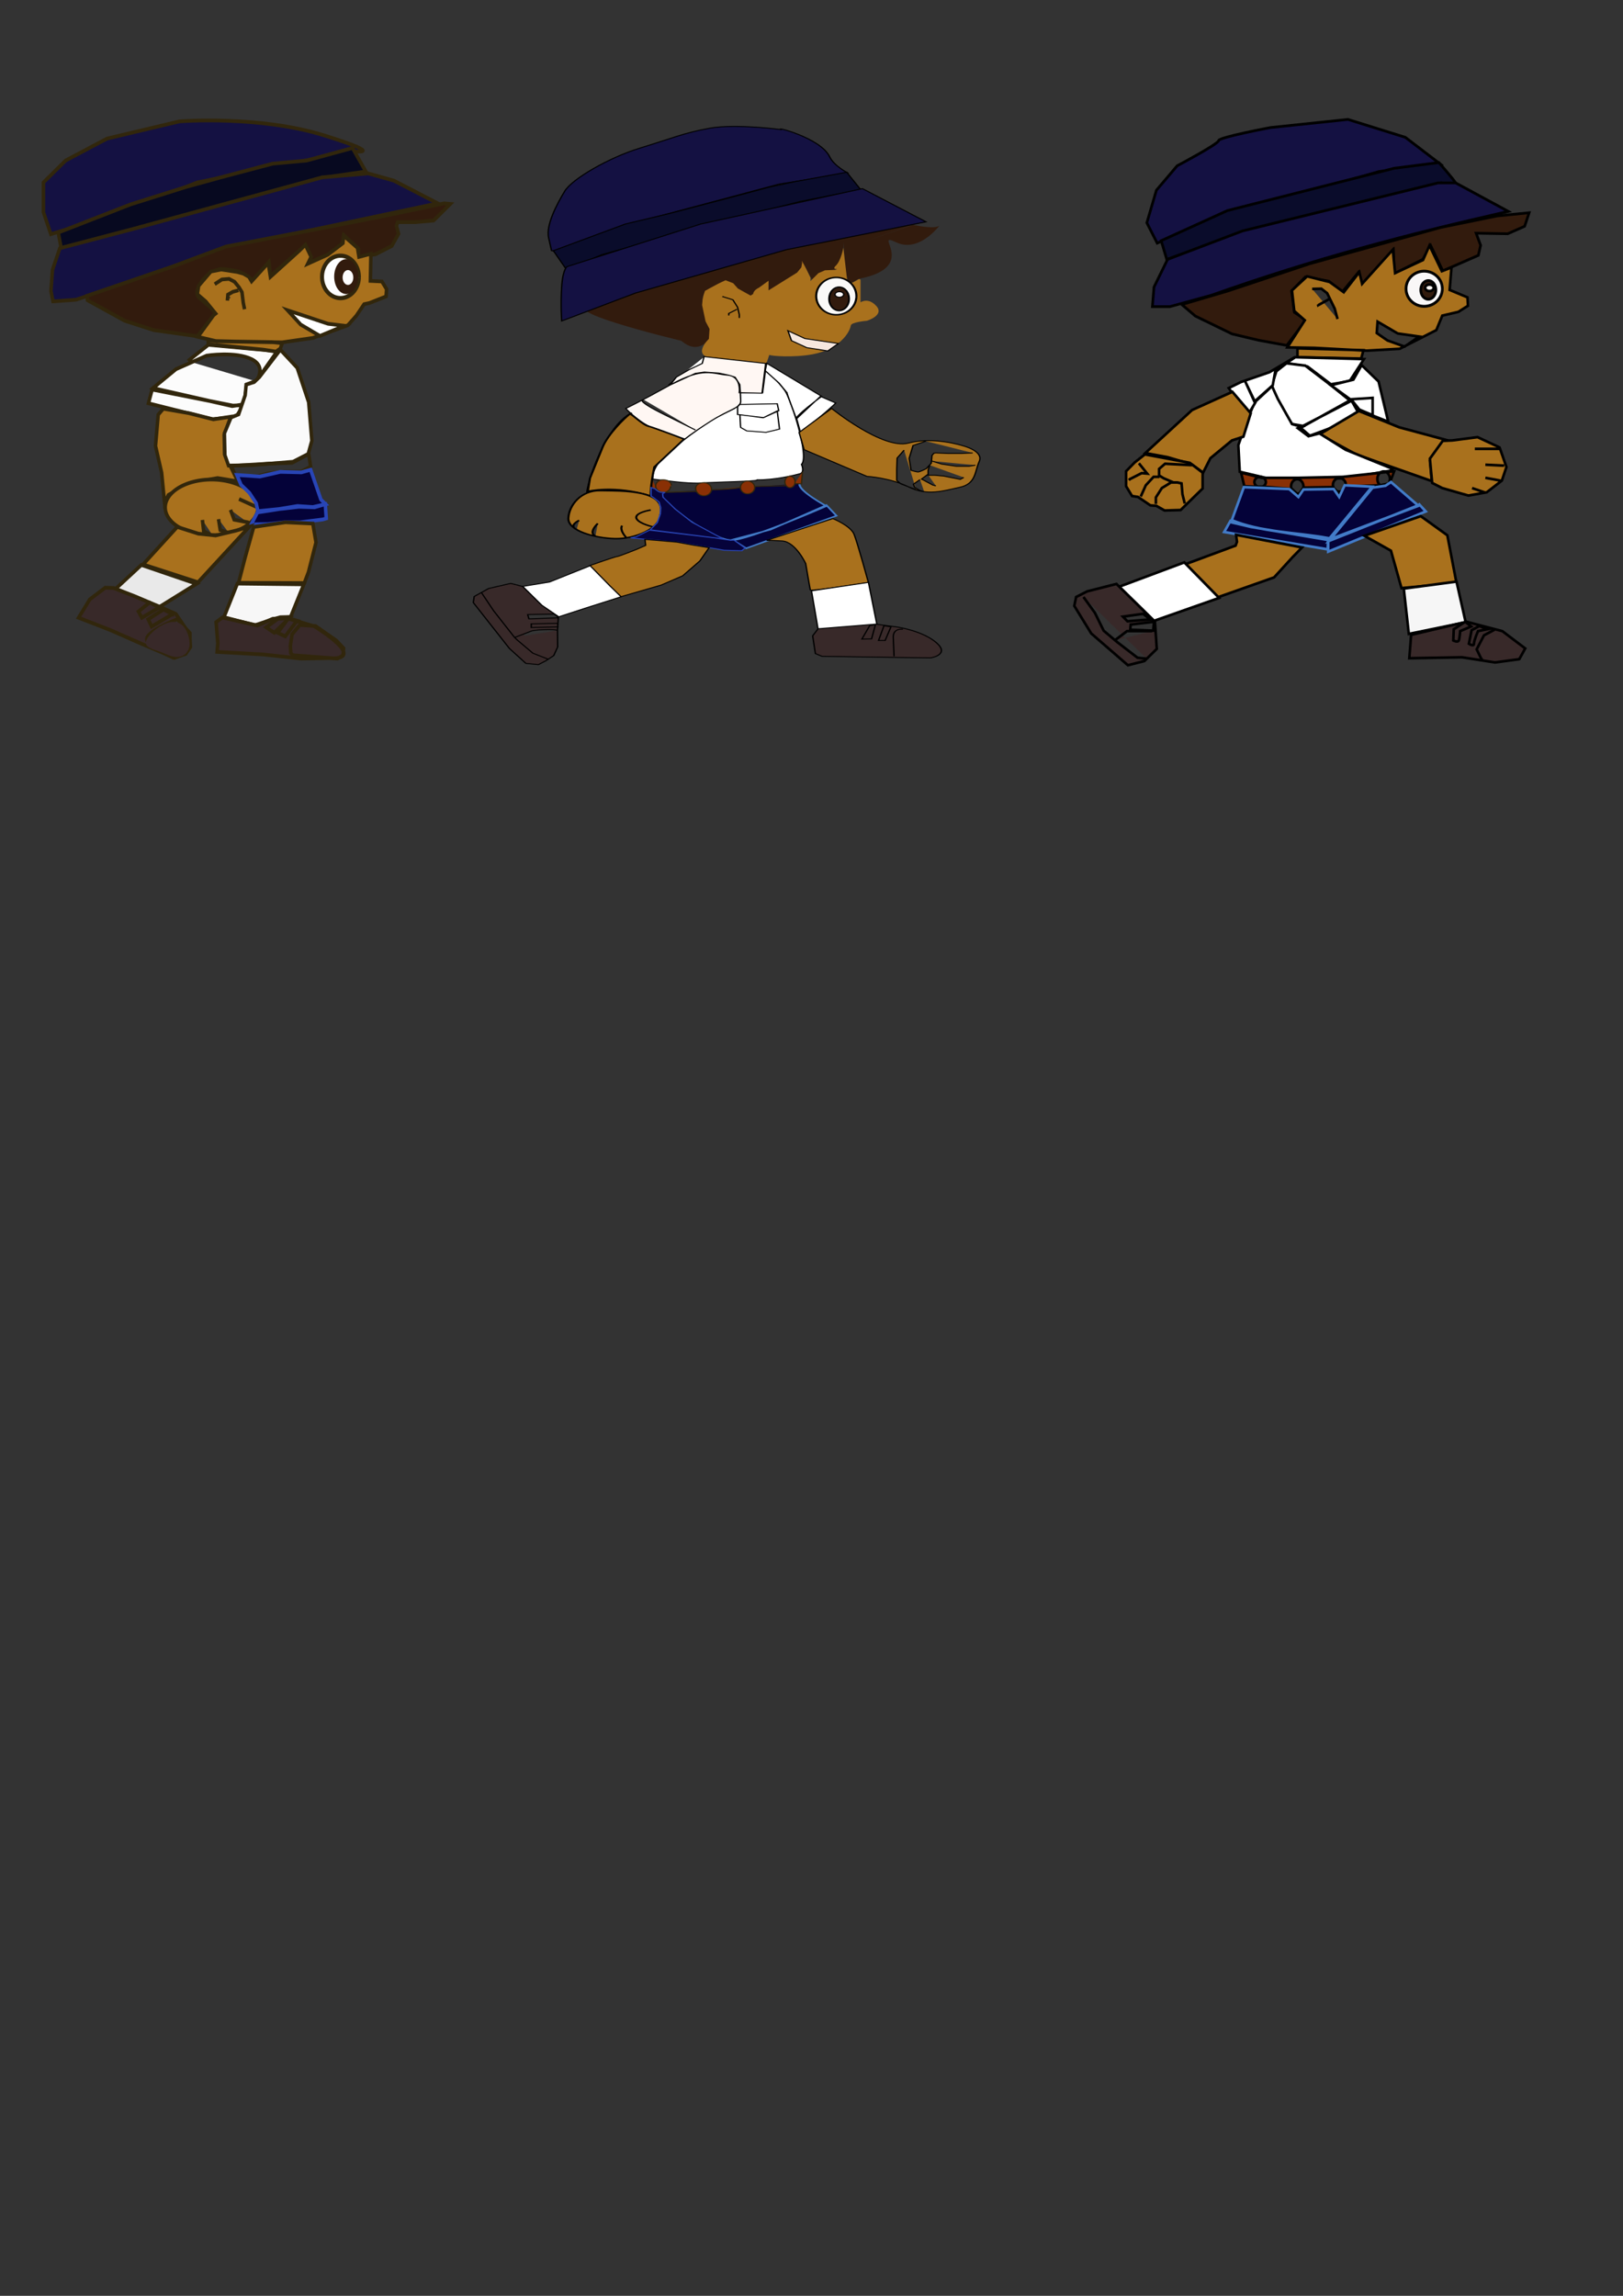 <?xml version="1.0" encoding="UTF-8" standalone="no"?>
<!-- Created with Inkscape (http://www.inkscape.org/) -->

<svg
   width="210mm"
   height="297mm"
   viewBox="0 0 210 297"
   version="1.1"
   id="svg1"
   xml:space="preserve"
   inkscape:version="1.3.2 (091e20e, 2023-11-25, custom)"
   sodipodi:docname="drawing.svg"
   xmlns:inkscape="http://www.inkscape.org/namespaces/inkscape"
   xmlns:sodipodi="http://sodipodi.sourceforge.net/DTD/sodipodi-0.dtd"
   xmlns="http://www.w3.org/2000/svg"
   xmlns:svg="http://www.w3.org/2000/svg"><rect x="0" y="0" width="210" height="297" fill="#333333" stroke="none"/><sodipodi:namedview
     id="namedview1"
     pagecolor="#ffffff"
     bordercolor="#000000"
     borderopacity="0.25"
     inkscape:showpageshadow="2"
     inkscape:pageopacity="0.0"
     inkscape:pagecheckerboard="0"
     inkscape:deskcolor="#d1d1d1"
     inkscape:document-units="mm"
     inkscape:zoom="0.6625"
     inkscape:cx="443.77358"
     inkscape:cy="0.75471698"
     inkscape:window-width="1366"
     inkscape:window-height="705"
     inkscape:window-x="-8"
     inkscape:window-y="-8"
     inkscape:window-maximized="1"
     inkscape:current-layer="layer1"
     showgrid="true"><inkscape:grid
       id="grid120"
       units="mm"
       originx="0"
       originy="0"
       spacingx="1"
       spacingy="1"
       empcolor="#0099e5"
       empopacity="0.302"
       color="#0099e5"
       opacity="0.149"
       empspacing="5"
       dotted="false"
       gridanglex="30"
       gridanglez="30"
       visible="true" /></sodipodi:namedview><defs
     id="defs1" /><g
     inkscape:label="Layer 1"
     inkscape:groupmode="layer"
     id="layer1"><g
       id="g26"
       inkscape:label="phrase1"
       transform="matrix(0.877,0,0,0.617,32.949,-54.47)"><path
         id="path2341"
         style="fill:#321b0d;fill-opacity:1;stroke:none;stroke-width:0.2;stroke-opacity:1"
         d="m 97.15,135.419 c 0,0 3.413,1.116 3.939,0.066 0.525,-1.05 -2.757,6.105 -6.433,3.61 -3.676,-2.494 3.572,5.061 -5.383,7.614 -1.154,0.329 -1.904,3.348 -2.297,-4.989 -0.394,-8.337 0.546,2.744 -1.454,3.144 -1.999,0.4 -3.221,2.201 -3.221,2.201 0,0 0.341,0.811 -0.672,-1.748 -1.013,-2.559 -0.96,-2.506 -0.96,-2.506 0,0 1.532,0.801 -1.747,3.734 -3.279,2.932 -3.137,2.918 -3.137,2.918 l 0.032,-2.2 c 0,0 -2.779,2.579 -2.459,3.485 0.32,0.906 -2.05,-2.686 -3.625,-2.718 -0.524,-0.01 -3.898,-0.102 -3.626,3.638 0.363,5.002 2.049,5.054 2.049,5.054 0,0 -2.899,11.427 -8.199,-2.933 m 6.131,-2.876 -0.141,9.763 c -0.251,0.125 -18.903,-6.221 -17.098,-7.893 1.28,-1.186 13.568,-5.902 17.957,-7.408 l 12.592,-5.127 17.946,-4.977"
         sodipodi:nodetypes="cssssscscsccsssccccsccc" /><path
         style="fill:#a9711d;fill-opacity:1;stroke:none;stroke-width:0.2;stroke-opacity:1"
         d="m 67.017,159.344 c 0,0 -2.74,3.63 0.771,4.129 4.899,0.696 7.691,1.131 7.691,1.131 l 0.452,-1.923 c 0.268,0.268 3.652,0.605 6.372,-0.113 3.742,-0.988 5.437,-4.267 5.655,-6.051 0.087,-0.709 2.375,-0.98 2.375,-0.98 0,0 2.677,-1.15 1.357,-3.148 -1.214,-1.838 -2.3,-0.716 -2.3,-0.716 l -10e-7,-4.75 -0.216,-0.138 -0.906,0.72 c 0,0 -0.773,0.453 -0.88,-0.8 -0.107,-1.253 -0.533,-6.477 -0.533,-6.477 0,0 -0.345,2.731 -1.118,3.77 -0.773,1.04 0.825,0.52 -0.081,0.867 l -1.512,0.087 -0.974,0.607 -1.167,1.651 0.007,-0.673 -0.387,-1.153 -0.216,-0.625 c 0,0 -0.737,-2.054 -0.684,-1.721 l 0.053,0.333 -0.12,0.973 -0.626,1.093 -4.219,3.729 0.006,-2.018 -1.433,1.47 c 0,0 -0.792,0.49 -0.829,1.282 l -0.384,0.359 -1.879,-1.49 -0.688,-1.106 -1.122,-0.621 c 0,0 -0.834,0.513 -1.621,1.124 l -1.417,1.1 c -0.474,1.89 -0.344,2.197 -0.43,2.972 l 0.51,3.415 0.59,1.61 z"
         id="path2342"
         sodipodi:nodetypes="csccsscsccccscssccccccsccccccsccccsccccc" /><path
         id="path2345"
         style="fill:#ffffff;fill-opacity:1;stroke:#000000;stroke-width:0.2"
         d="m 75.78,166.414 c 0,0 1.583,1.96 2.488,3.846 0.905,1.885 3.619,13.874 2.413,15.382 0,0 0.528,1.659 -0.226,1.96 -0.754,0.302 -3.77,1.357 -6.409,1.282 0,0 1.056,0.151 -3.242,0.377 -4.298,0.226 -4.298,0.226 -4.298,0.226 0,0 -1.433,0.302 -4.6,-0.226 -3.167,-0.528 -3.167,-0.528 -3.167,-0.528 0,0 -0.377,-2.337 2.413,-5.731 2.79,-3.393 6.183,-6.635 6.183,-6.635 l 3.418,-2.418 0.88,-1.066 v -2.266 h 3.306 l 0.427,-4.665 0.746,1.013 m -9.784,-3.866 c 0,0 0.373,1.546 -1.653,2.666 -2.026,1.12 -3.626,3.306 -3.626,3.306" /><g
         id="g2348"
         inkscape:label="cornea"><path
           id="path2347"
           style="fill:#faf9f7;fill-opacity:1;stroke:#000000;stroke-width:0.31;stroke-dasharray:none"
           d="m 88.777,150.516 a 2.964,3.91 0 0 1 -3.071,3.761 2.964,3.91 0 0 1 -2.853,-4.049 2.964,3.91 0 0 1 3.067,-3.767 2.964,3.91 0 0 1 2.857,4.044" /><path
           id="path2346"
           style="fill:#321b0d;fill-opacity:1;stroke:#000000;stroke-width:0.285"
           d="m 87.691,151.035 a 1.464,2.464 0 0 1 -1.517,2.37 1.464,2.464 0 0 1 -1.409,-2.551 1.464,2.464 0 0 1 1.515,-2.373 1.464,2.464 0 0 1 1.411,2.548" /><path
           style="fill:#fdf9f9;fill-opacity:1;stroke:#000000;stroke-width:0.2"
           id="path2348"
           sodipodi:type="arc"
           sodipodi:cx="86.268303"
           sodipodi:cy="150.02315"
           sodipodi:rx="0.63981432"
           sodipodi:ry="0.57316703"
           sodipodi:start="0.037475209"
           sodipodi:end="0.034745446"
           sodipodi:open="true"
           sodipodi:arc-type="arc"
           d="m 86.908,150.045 a 0.64,0.573 0 0 1 -0.663,0.551 0.64,0.573 0 0 1 -0.616,-0.593 0.64,0.573 0 0 1 0.662,-0.552 0.64,0.573 0 0 1 0.617,0.593" /></g><path
         id="path2350"
         style="fill:#ffffff;fill-opacity:1;stroke:#000000;stroke-width:0.2"
         inkscape:label="sleeve1"
         d="m 83.659,171.391 -8.106,-6.937 -0.226,1.546 2.036,2.601 1.206,2.074 c 0,0 -0.264,-0.754 0.528,2.262 0.792,3.016 0.792,3.016 0.792,3.016 0,0 0.302,-0.943 3.77,-4.562 z m -3.129,7.578 c 3.921,-4.336 5.203,-6.183 5.203,-6.183 l -2.262,-1.395 -3.506,4.675 z" /><path
         id="path2351"
         style="fill:#fff7f3;fill-opacity:1;stroke:#000000;stroke-width:0.2"
         d="m 57.382,172.069 c 0,0 -1.47,-0.038 3.092,3.167 l 4.562,3.205 m 6.624,-7.77 v 0 l 0.053,1.6 c 0.053,1.6 -1.493,1.653 -4.479,4.372 -2.986,2.719 -3.786,3.732 -3.786,3.732 0,0 -3.199,-1.333 -5.172,-2.666 -1.973,-1.333 -3.519,-3.786 -3.519,-3.786 0,0 1.866,-1.226 6.665,-5.012 4.799,-3.786 6.185,-2.186 8.318,-1.973 2.133,0.213 1.759,3.679 1.759,3.679 l 3.359,0.107 0.534,-6.238 -9.087,-1.433 -0.266,1.434 -1.966,1.328 -1.86,1.541 -0.903,1.647 3.719,-2.444 1.328,-0.266 2.125,0.213 1.434,0.425 0.956,0.425 0.691,1.541 z"
         inkscape:label="sleeve"
         sodipodi:nodetypes="csccccsscscsscccccccccccccc" /><path
         id="path2353"
         style="fill:none;stroke:#000000;stroke-width:0.2"
         d="m 71.595,175.236 c 0.075,2.488 0.113,2.677 0.113,2.677 l 0.905,0.716 2.828,0.302 1.998,-0.679 -0.339,-3.808 -2.074,1.433 z m -0.075,-2.149 5.58,-0.151 0.226,1.47 -2.224,1.433 -3.846,-0.641 v -1.621 z"
         inkscape:label="pocket" /><path
         id="path2364"
         style="fill:#040239;fill-opacity:1;stroke:#427bc7;stroke-width:0.31;stroke-dasharray:none;stroke-opacity:1"
         d="m 70.486,201.435 2.026,1.813 13.329,-6.825 -1.493,-2.239 -8.238,5.145 z m -10.29,-9.81 c -1.623,0.325 6.63,9.625 10.077,9.917 2.294,0.194 14.076,-7.145 14.076,-7.145 0,0 -4.265,-3.306 -3.945,-4.693"
         sodipodi:nodetypes="cccccccscc" /><path
         id="path2362"
         style="fill:#893005;fill-opacity:1;stroke:#31260c;stroke-width:0.2;stroke-opacity:1"
         d="m 79.663,189.676 1.008,0.04 0.161,-2.528 m -7.11,3.086 4.735,-0.146 m -17.792,1.386 4.536,-0.165 m 2.209,-0.355 c 3.846,-0.151 4.336,-0.555 4.336,-0.555 m -13.082,-1.744 c -0.113,2.262 -0.302,1.734 -0.302,1.734 l 0.943,0.49 m 2.073,-0.686 c -0.023,0.718 -0.486,1.331 -1.099,1.304 -0.614,-0.026 -1.146,-0.682 -1.124,-1.4 0.022,-0.718 0.537,-1.278 1.151,-1.253 0.614,0.025 1.2,0.468 1.178,1.186 m 18.254,-0.689 c -0.016,0.666 -0.365,1.185 -0.781,1.16 -0.416,-0.025 -0.741,-0.584 -0.726,-1.249 0.015,-0.666 0.364,-1.186 0.78,-1.162 0.416,0.024 0.741,0.582 0.727,1.248 m -5.957,1.158 c -0.022,0.738 -0.511,1.315 -1.094,1.287 -0.582,-0.027 -1.037,-0.647 -1.016,-1.386 0.021,-0.738 0.51,-1.315 1.092,-1.289 0.582,0.026 1.038,0.646 1.018,1.384 m -6.372,0.382 c -0.024,0.759 -0.557,1.352 -1.191,1.324 -0.634,-0.028 -1.183,-0.825 -1.16,-1.584 0.023,-0.759 0.609,-1.193 1.243,-1.166 0.634,0.027 1.131,0.664 1.108,1.423"
         inkscape:label="belt"
         sodipodi:nodetypes="cccccccccccccsssccsssccsssccsssc" /><path
         style="fill:none;stroke:#000000;stroke-width:0.31;stroke-dasharray:none"
         d="m 55.664,174.883 c -3.846,2.571 -6.629,14.851 -6.611,16.848"
         id="path2365"
         sodipodi:nodetypes="cc" /><path
         style="fill:#a9711d;fill-opacity:1;stroke:#000000;stroke-width:0.31;stroke-dasharray:none"
         d="m 49.159,191.304 c 0,0 3.946,-1.386 9.277,0.96 0,0 -0.107,-1.706 0.533,-6.078 l 4.399,-5.838 c 0,0 -4.57,-2.475 -5.252,-2.693 -0.896,-0.285 -2.575,-2.769 -2.773,-2.559 -0.742,0.788 -3.225,4.217 -4.025,7.011 l -1.839,6.425 z"
         id="path2367"
         sodipodi:nodetypes="ccccssscc"
         inkscape:label="bukton right" /><path
         id="path2368"
         style="fill:#a9711d;fill-opacity:1;stroke:#000000;stroke-width:0.31"
         d="m 59.819,196.417 c -0.111,2.662 -3.675,4.899 -6.646,4.801 -2.971,-0.098 -6.997,-1.641 -6.89,-4.303 0.107,-2.662 1.802,-5.862 4.773,-5.768 2.971,0.094 9.986,-0.285 8.763,5.256 m -11.94,0.979 c 0,0 -1.653,1.12 -0.373,1.919 m 3.118,-1.259 c 0,0 -1.465,1.898 -0.345,2.645 m 4.529,0.283 c -0.8,-1.28 -0.797,-2.149 -0.584,-2.469 m 4.577,0.251 c 0,0 -2.048,-0.638 -2.444,-1.691 -0.478,-1.27 2.08,-1.85 2.08,-1.85"
         inkscape:label="hand right" /><path
         id="path2"
         style="fill:#06033b;fill-opacity:1;stroke:#2845b6;stroke-width:0.2;stroke-opacity:1"
         d="m 56.277,200.822 1.973,-1.386 9.624,1.626 2.319,0.507 0.533,-0.027 1.626,1.653 -0.48,0.56 -2.613,-0.107 -6.878,-1.68 -6.905,-0.906 z m 12.792,0.428 -10.707,-1.885 1.034,-1.503 0.453,-1.839 0.053,-1.306 -0.24,-1.173 -0.8,-0.906 -0.373,-0.347 v -1.786 l 0.613,0.293 c 0,0 0.453,0.666 0.826,0.693 0.373,0.027 0.613,0.027 0.613,0.027 l -0.347,0.267 0.053,0.746 1.839,2.533 2.453,2.719 z"
         inkscape:label="short" /><path
         style="fill:#a9711d;fill-opacity:1;stroke:#000000;stroke-width:0.2"
         d="m 57.583,201.382 4.665,0.56 2.479,0.64 2.319,0.533 -1.36,2.773 -2.533,3.119 -3.172,1.946 -5.972,2.453 -2.959,-3.919 -1.68,-2.586 c 0,0 3.839,-1.919 4.079,-1.919 0.24,0 2.959,-1.546 2.959,-1.546 l 1.28,-0.8 z"
         id="path3"
         inkscape:label="knee left" /><path
         style="fill:#ffffff;fill-opacity:1;stroke:#000000;stroke-width:0.2"
         d="m 49.506,206.9 2.906,4.212 1.653,2.293 -5.012,2.266 -4.212,1.946 -2.453,-2.373 -2.853,-3.999 3.972,-0.933 z"
         id="path4"
         inkscape:label="sock left" /><path
         id="path9"
         style="fill:#382929;fill-opacity:1;stroke:#000000;stroke-width:0.2"
         d="m 43.401,226.548 -2.346,-1.306 -2.293,-2.746 -0.427,-0.587 -3.066,-5.545 -1.786,-3.786 m 11.197,7.891 c 0,0 -0.187,-0.187 -1.146,-0.187 -0.96,0 -2.319,0.08 -2.773,0.347 -0.453,0.267 -2.399,1.306 -2.399,1.306 m 2.453,-2.853 3.892,-0.107 0.027,0.746 -3.919,0.133 z m 3.359,-2.053 -3.892,0.107 0.187,0.906 4.185,-0.213 0.08,-0.213 z m 0.64,0.533 -0.133,2.773 0.027,3.599 -0.586,1.813 -1.173,1.093 -1.093,0.8 -1.839,-0.267 -2.426,-3.119 -5.332,-9.624 0.133,-1.28 2.133,-1.68 3.252,-1.066 1.759,0.64 2.826,3.946 z"
         inkscape:label="shoes left" /><path
         style="fill:#a9711d;fill-opacity:1;stroke:#000000;stroke-width:0.2"
         d="m 85.301,197.015 c 0,0 2.63,1.486 3.144,3.316 0.515,1.83 2.115,10.119 2.115,10.119 0,0 -8.519,1.83 -8.576,1.544 -0.057,-0.286 -0.686,-5.546 -0.686,-5.546 0,0 -1.486,-4.574 -3.487,-4.745 -2.001,-0.172 -2.287,-0.114 -2.287,-0.114 z"
         id="path10"
         inkscape:label="knee right" /><path
         style="fill:#ffffff;fill-opacity:1;stroke:#000000;stroke-width:0.2"
         d="m 82.156,212.166 0.972,8.061 8.69,-0.915 -1.258,-8.919 z"
         id="path11"
         inkscape:label="sock right" /><path
         id="path15"
         style="fill:#382929;fill-opacity:1;stroke:#000000;stroke-width:0.2"
         d="m 92.847,219.484 -0.8,3.087 h 0.972 l 0.858,-2.859 z m -2.115,0 -1.143,2.801 1.429,-0.057 0.572,-2.973 z m 4.917,0.743 c 0,0 -1.486,-0.343 -1.429,1.715 0.057,2.058 0.114,3.945 0.114,3.945 m -11.206,-5.774 -0.8,1.486 0.4,3.716 0.972,0.572 10.177,0.229 5.832,0.114 c 0,0 2.916,-0.629 0.915,-3.144 -2.001,-2.516 -5.717,-3.316 -5.717,-3.316 l -3.259,-0.629 z"
         inkscape:label="shoes right" /><path
         id="path22"
         style="fill:#a9711d;fill-opacity:1;stroke:#000000;stroke-width:0.2"
         d="m 95.82,182.665 -1.029,1.658 -0.057,2.344 v 2.344 l 0.629,0.743 2.23,1.201 m 0.572,-2.115 -0.972,0.972 0.172,0.629 0.629,0.572 0.8,0.4 m 0.515,-3.659 -0.915,0.972 1.658,1.258 0.457,0.172 m -0.915,-4.345 -0.229,1.029 v 1.086 h 0.972 l 1.315,0.172 2.458,0.686 0.515,-0.4 m -4.688,-3.43 1.429,0.629 2.173,0.457 h 1.83 l 0.972,-0.229 m -7.318,-5.031 -1.887,0.915 -0.572,2.687 0.286,2.516 c 0,0 0.8,0.343 1.029,0.343 0.229,0 1.201,-0.686 1.201,-0.686 l 0.743,-1.143 0.114,-1.658 0.286,-0.457 0.286,-0.057 1.772,0.114 h 2.058 l 1.601,-0.114 m -20.811,-9.319 c 0,0 7.547,8.69 11.32,7.261 3.773,-1.429 8.061,0.572 8.061,0.572 0,0 3.087,1.086 2.401,3.259 -0.686,2.173 -0.457,4.688 -2.859,5.431 -2.401,0.743 -4.802,1.887 -7.547,-0.057 -2.744,-1.944 -6.175,-2.23 -6.175,-2.23 l -9.262,-5.603 -0.743,-3.602 z"
         inkscape:label="hand left" /><g
         id="g25"><g
           id="g2340"><path
             style="fill:#141142;fill-opacity:1;stroke:#000000;stroke-width:0.2"
             d="m 44.073,140.921 11.088,-5.614 12.211,-4.632 9.966,-3.79 9.264,-2.105 0.884,-0.264 c 0,0 -2.002,-1.431 -2.659,-3.381 -1.368,-4.059 -8.559,-6.484 -7.047,-5.665 0,0 -6.739,-1.299 -10.598,-0.318 -3.859,0.98 -5.801,2.22 -10.334,4.181 -4.533,1.96 -9.985,6.432 -11.088,9.005 -1.103,2.573 -2.818,7.106 -2.389,9.801 l 0.429,2.695 z"
             id="path2338"
             sodipodi:nodetypes="ccccccscsssscc" /><path
             style="fill:#0a0c2b;fill-opacity:1;stroke:#000000;stroke-width:0.2"
             d="m 44.072,140.849 1.741,3.574 0.209,0.371 5.222,-3.133 17.174,-6.777 12.068,-4.363 8.912,-2.506 -2.042,-3.62 -7.891,2.042 -3.62,1.114 -5.848,2.228 -8.726,3.249 -6.591,2.228 z"
             id="path2339" /><path
             style="fill:#141142;fill-opacity:1;stroke:#000000;stroke-width:0.2"
             d="m 89.676,127.829 9.376,6.962 -20.609,5.848 -22.28,9.098 -10.861,5.848 c 0,0 -0.186,-3.342 0,-7.241 0.186,-3.899 0.835,-4.177 0.835,-4.177 l 19.648,-8.899 z"
             id="path2340"
             sodipodi:nodetypes="cccccsccc" /></g><path
           style="fill:none;stroke:#000000;stroke-width:0.2"
           d="m 68.999,150.449 1.556,0.692 0.692,1.556 0.259,1.556 v 0.692"
           id="path23" /><path
           style="fill:none;stroke:#000000;stroke-width:0.2"
           d="m 71.161,153.13 -1.211,0.865 v 0.432"
           id="path24" /><path
           style="fill:#f6e7de;fill-opacity:1;stroke:#000000;stroke-width:0.2"
           d="m 78.683,157.626 2.507,1.643 4.929,1.038 -1.556,1.556 -3.113,-0.692 -2.248,-1.47 z"
           id="path25" /></g></g><g
       id="g120"
       inkscape:label="phrase2"
       transform="matrix(1.46,0,0,1.546,-27.094,-42.239)"><g
         id="g89"><path
           id="path69"
           style="fill:#ffffff;fill-opacity:0.983;stroke:#31260c;stroke-width:0.31;stroke-dasharray:none;stroke-opacity:1"
           d="m 32.038,59.919 -0.325,1.147 5.65,1.342 2.121,-0.216 0.671,-0.974 -0.952,0.043 z m 9.057,-0.728 0.226,0.377 0.151,-0.452 -1.056,0.377 -0.226,1.659 -1.056,0.151 -7.012,-1.508 2.036,-1.583 2.715,-1.131 c 0,0 2.564,-0.377 3.996,0.302 1.433,0.679 0.302,1.96 0.302,1.96 l 1.96,-2.639 -6.108,-0.528 -1.81,1.357"
           inkscape:label="sleeve" /><path
           style="fill:#a9711d;fill-opacity:1;stroke:#31260c;stroke-width:0.31;stroke-dasharray:none;stroke-opacity:1"
           d="m 38.9,62.474 -0.476,1.234 0.043,1.624 1.169,2.273 -1.797,-0.281 -2.36,0.39 -1.992,1.017 -0.346,0.671 -0.26,-2.533 -0.541,-2.23 0.238,-2.619 0.455,-0.498 2.251,0.368 2.186,0.52 1.515,-0.216 z"
           id="path70"
           inkscape:label="bukton" /><path
           id="path75"
           style="fill:#a9711d;fill-opacity:1;stroke:#31260c;stroke-width:0.31;stroke-dasharray:none;stroke-opacity:1"
           d="m 36.497,70.83 0.108,0.931 0.844,0.433 m 0.476,-1.429 0.152,0.909 0.779,0.26 m 0.13,-1.948 0.325,0.823 1.212,0.216 0.065,0.065 m -0.844,-2.013 1.71,0.736 m -0.041,0.055 a 4.108,2.332 0 0 1 -4.256,2.244 4.108,2.332 0 0 1 -3.954,-2.415 4.108,2.332 0 0 1 4.25,-2.247 4.108,2.332 0 0 1 3.96,2.412"
           inkscape:label="hand right" /><path
           style="fill:#000000;fill-opacity:0;stroke:#31260c;stroke-width:0.31;stroke-dasharray:none;stroke-opacity:1"
           d="m 40.524,59.681 h 3.94 l -0.022,0.541 -1.472,0.52 -2.706,-0.108 z"
           id="path76" /><path
           style="fill:#000000;fill-opacity:0;stroke:#31260c;stroke-width:0.31;stroke-dasharray:none;stroke-opacity:1"
           d="m 40.329,60.85 0.087,0.823 0.628,0.26 2.165,0.152 0.996,-0.39 0.281,-1.45 -1.407,0.498 z"
           id="path77" /><path
           style="fill:#fafafa;fill-opacity:1;stroke:#31260c;stroke-width:0.31;stroke-dasharray:none;stroke-opacity:1"
           d="m 43.403,56.586 1.494,1.515 1.017,2.879 0.281,3.225 -0.325,1.104 -1.342,0.649 -3.593,0.281 -2.121,0.043 -0.325,-0.866 -0.043,-1.84 0.584,-1.32 0.671,-0.26 0.584,-1.602 0.087,-0.888 0.714,-0.216 0.455,-0.411 z"
           id="path78" /><path
           style="fill:#000000;fill-opacity:0;stroke:#31260c;stroke-width:0.31;stroke-dasharray:none;stroke-opacity:1"
           d="m 45.914,65.31 0.173,1.061 -0.823,0.411 h -1.515 l -1.494,0.173 -0.779,0.195 -1.212,0.022 -0.866,-0.108 -0.346,-0.758 3.507,-0.195 1.883,-0.065 z"
           id="path79" /><path
           style="fill:#040239;fill-opacity:1;stroke:#2845b6;stroke-width:0.31;stroke-dasharray:none;stroke-opacity:1"
           d="m 47.386,69.509 0.087,1.191 -0.303,0.087 -1.992,0.238 h -1.407 l -1.515,0.152 -1.429,0.022 0.541,-0.996 1.472,-0.216 2.078,-0.325 1.364,0.087 1.126,-0.238 -0.411,-0.39 -0.909,-2.489 -0.823,0.216 -1.862,-0.043 -1.818,0.39 -2.035,-0.13 0.368,0.823 0.736,0.671 0.606,0.866 0.152,0.671 2.251,-0.216 1.385,-0.152 1.385,0.043 z"
           id="path80" /><path
           style="fill:#a9711d;fill-opacity:1;stroke:#31260c;stroke-width:0.31;stroke-dasharray:none;stroke-opacity:1"
           d="m 46.282,71.133 0.281,1.58 -0.671,2.489 -0.368,0.909 -5.823,-0.022 0.584,-2.121 0.758,-2.554 2.814,-0.39 z"
           id="path81" /><path
           style="fill:#a9711d;fill-opacity:1;stroke:#31260c;stroke-width:0.31;stroke-dasharray:none;stroke-opacity:1"
           d="m 40.653,71.392 -4.546,4.654 -4.871,-1.494 3.031,-3.139 1.862,0.563 1.537,0.152 1.818,-0.411 z"
           id="path82" /><path
           style="fill:#fbfbfb;fill-opacity:0.979;stroke:#31260c;stroke-width:0.31;stroke-dasharray:none;stroke-opacity:1"
           d="m 39.593,76.155 -1.191,2.814 2.749,0.671 1.515,-0.476 0.736,-0.195 0.909,-0.022 1.169,-2.728 z"
           id="path83" /><path
           id="path84"
           style="fill:#382929;fill-opacity:1;stroke:#31260c;stroke-width:0.31;stroke-dasharray:none;stroke-opacity:1"
           d="m 38.272,78.991 -0.563,0.39 0.152,1.775 -0.065,0.714 4.091,0.216 3.355,0.346 2.533,-0.043 c 0,0 1.58,0.173 1.191,-0.628 -0.39,-0.801 -2.554,-2.035 -2.554,-2.035 l -2.1,-0.584 -0.152,-0.13 -0.996,1.256 0.671,0.303 0.909,-1.147 0.173,-0.152 -0.779,-0.216 -0.952,0.043 -1.039,0.714 0.714,0.455 1.342,-1.234 -1.472,0.065 -1.364,0.563 z m 6.862,0.628 -0.693,0.779 -0.152,0.974 0.043,0.606 0.173,0.173 3.961,0.281 0.498,-0.281 0.043,-0.584 -0.649,-0.649 -1.84,-1.212 z"
           inkscape:label="shoes" /><path
           style="fill:#eaeaea;fill-opacity:0.996;stroke:#31260c;stroke-width:0.31;stroke-dasharray:none;stroke-opacity:1"
           d="m 31.085,74.596 -2.273,1.992 3.767,1.58 3.399,-1.992 z"
           id="path85" /><path
           id="path88"
           style="fill:#382929;fill-opacity:1;stroke:#31260c;stroke-width:0.31;stroke-dasharray:none;stroke-opacity:1"
           d="m 34.267,79.142 c 0,0 -3.269,1.169 -2.619,1.862 0.649,0.693 0.779,0.693 0.779,0.693 l 1.515,0.671 1.061,-0.325 0.39,-0.671 v -1.082 z m -0.455,-0.411 -1.818,1.017 -0.303,-0.606 1.364,-0.823 -0.455,-0.13 -1.472,0.823 -0.303,-0.52 0.996,-0.758 2.165,1.039 z m -1.082,-0.628 1.407,0.584 1.234,1.71 0.065,1.061 -0.411,0.563 -0.996,0.346 -2.966,-1.191 -2.706,-1.126 -2.836,-1.039 0.996,-1.537 1.364,-0.974 0.736,0.022 1.883,0.693 z" /><path
           style="fill:#141142;fill-opacity:1;stroke:#31260c;stroke-width:0.31;stroke-dasharray:none;stroke-opacity:1"
           d="m 23.063,46.913 6.028,-1.704 6.945,-2.621 13.759,-2.621 c 0,0 3.276,0.393 -2.49,-1.31 -5.766,-1.704 -12.842,-1.179 -12.842,-1.179 l -6.421,1.441 -3.669,1.835 -1.966,1.835 v 2.49 z"
           id="path108"
           sodipodi:nodetypes="ccccscccccc" /><path
           style="fill:#070920;fill-opacity:1;stroke:#31260c;stroke-width:0.31;stroke-dasharray:none;stroke-opacity:1"
           d="m 23.719,46.782 0.262,1.31 5.504,-1.31 8.649,-2.097 9.042,-2.49 3.8,-0.524 -1.179,-1.966 -4.062,1.048 -3.014,0.262 -4.718,1.179 -3.014,0.786 -4.849,1.441 z"
           id="path109"
           sodipodi:nodetypes="ccccccccccccc" /><path
           style="fill:#141142;fill-opacity:1;stroke:#31260c;stroke-width:0.31;stroke-dasharray:none;stroke-opacity:1"
           d="m 23.86,48.091 -0.649,1.807 -0.139,1.761 0.185,0.88 2.039,-0.139 4.401,-1.39 8.895,-2.919 18.764,-3.753 -3.892,-1.9 -2.27,-0.602 -4.077,0.324 -16.725,4.309 z"
           id="path110" /><path
           style="fill:#321b0d;fill-opacity:1;stroke:#31260c;stroke-width:0.31;stroke-dasharray:none;stroke-opacity:1"
           d="m 26.316,52.446 3.289,1.714 2.594,0.788 3.845,0.51 1.668,-1.992 -1.344,-1.112 c 0,0 -0.695,-0.278 -0.093,-1.251 0.602,-0.973 1.483,-1.158 1.714,-1.251 0.232,-0.093 1.714,0.185 1.714,0.185 l 1.019,0.556 0.185,0.324 1.483,-1.668 0.139,1.158 3.104,-2.548 0.51,0.973 -0.278,0.51 1.807,-0.741 1.205,-0.788 0.185,-0.788 1.251,1.112 v 0.695 l 1.529,-0.232 1.436,-0.695 0.602,-1.019 -0.185,-0.649 0.093,-0.324 h 1.529 l 1.668,-0.139 1.483,-1.39 -0.556,-0.046 -5.838,1.158 -6.301,1.158 -7.181,1.297 -4.726,1.668 -7.598,2.456 z"
           id="path111" /><path
           id="path119"
           style="fill:#a9711d;fill-opacity:1;stroke:#31260c;stroke-width:0.31;stroke-dasharray:none;stroke-opacity:1"
           d="m 39.689,51.614 -0.491,0.123 -0.442,0.238 -0.049,0.5 m -1.122,-1.376 0.639,-0.393 0.631,-0.049 0.491,0.246 0.393,0.459 0.262,0.41 0.115,0.885 0.115,0.541 m 3.342,2.842 -0.172,0.442 -0.385,0.262 -1.13,-0.164 -4.865,-0.45 -0.016,-0.319 0.688,0.049 1.72,0.041 3.309,0.049 z m 7.855,-7.483 -0.046,2.27 1.019,0.046 0.417,0.649 -0.046,0.602 -1.483,0.556 -0.463,0.093 -0.695,0.973 -0.741,0.788 -3.104,1.066 -2.733,0.371 -5.791,-0.093 -1.668,-0.371 1.39,-1.807 0.185,-0.139 -0.88,-1.019 -0.741,-0.602 0.114,-0.699 1.081,-1.196 0.925,-0.172 1.417,0.205 0.557,0.147 0.483,0.27 0.229,0.369 1.474,-1.54 0.197,1.163 2.588,-2.211 0.508,-0.475 0.508,1.016 -0.295,0.573 1.769,-0.753 1.343,-0.966 0.066,-0.622 1.229,1.016 0.131,0.753 z"
           inkscape:label="face" /><g
           id="g116"
           inkscape:label="cornea"><path
             style="fill:#fefefe;fill-opacity:1;stroke:#31260c;stroke-width:0.351;stroke-dasharray:none;stroke-opacity:1"
             id="path114"
             sodipodi:type="arc"
             sodipodi:cx="48.731148"
             sodipodi:cy="50.49202"
             sodipodi:rx="1.6341022"
             sodipodi:ry="1.7733318"
             sodipodi:start="0.037475209"
             sodipodi:end="0.034745446"
             sodipodi:open="true"
             sodipodi:arc-type="arc"
             d="m 50.364,50.558 a 1.634,1.773 0 0 1 -1.693,1.706 1.634,1.773 0 0 1 -1.573,-1.836 1.634,1.773 0 0 1 1.691,-1.708 1.634,1.773 0 0 1 1.575,1.834" /><path
             style="fill:#321b0d;fill-opacity:1;stroke:none;stroke-width:0.31;stroke-dasharray:none;stroke-opacity:1"
             id="path113"
             sodipodi:type="arc"
             sodipodi:cx="49.23893"
             sodipodi:cy="50.467449"
             sodipodi:rx="1.0647142"
             sodipodi:ry="1.4578394"
             sodipodi:start="0.037475209"
             sodipodi:end="0.034745446"
             sodipodi:open="true"
             sodipodi:arc-type="arc"
             d="m 50.303,50.522 a 1.065,1.458 0 0 1 -1.103,1.402 1.065,1.458 0 0 1 -1.025,-1.509 1.065,1.458 0 0 1 1.102,-1.404 1.065,1.458 0 0 1 1.026,1.508" /><path
             style="fill:#fdfdfd;fill-opacity:1;stroke:none;stroke-width:0.33;stroke-dasharray:none;stroke-opacity:1"
             id="path115"
             sodipodi:type="arc"
             sodipodi:cx="49.394543"
             sodipodi:cy="50.541161"
             sodipodi:rx="0.47298905"
             sodipodi:ry="0.62041229"
             sodipodi:start="0.037475209"
             sodipodi:end="0.034745446"
             sodipodi:open="true"
             sodipodi:arc-type="arc"
             d="m 49.867,50.564 a 0.473,0.62 0 0 1 -0.49,0.597 0.473,0.62 0 0 1 -0.455,-0.642 0.473,0.62 0 0 1 0.489,-0.598 0.473,0.62 0 0 1 0.456,0.642" /></g><path
           style="fill:#ffffff;fill-opacity:1;stroke:#31260c;stroke-width:0.31;stroke-dasharray:none;stroke-opacity:1"
           d="m 44.046,53.285 3.587,1.13 1.441,0.164 -2.162,0.852 -1.704,-0.95 z"
           id="path116" /></g><path
         id="path120"
         style="fill:#382929;stroke:none;stroke-width:0.292"
         d="m 35.358,81.134 c 0.042,0.687 -0.587,1.57 -2.007,0.955 -0.998,-0.432 -1.903,-0.48 -1.864,-1.028 0.039,-0.548 1.42,-1.721 2.488,-1.702 1.069,0.019 1.42,1.373 1.383,1.921"
         sodipodi:nodetypes="csssc" /></g><g
       id="g173"
       transform="matrix(1.112,0,0,1.134,-19.602,-9.295)"><path
         style="fill:#141142;fill-opacity:1;stroke:#000000;stroke-width:0.31;stroke-dasharray:none;stroke-opacity:1"
         d="m 152.276,35.933 8.542,-3.621 9.099,-2.228 8.171,-2.321 7.15,-0.836 -4.085,-3.064 -6.685,-2.043 -9.007,0.929 c 0,0 -6.035,1.114 -6.035,1.486 0,0.371 -4.828,2.878 -4.828,2.878 l -2.414,2.786 -1.114,3.714 z"
         id="path121"
         sodipodi:nodetypes="ccccccccscccc" /><path
         style="fill:#0a0c2b;fill-opacity:1;stroke:#000000;stroke-width:0.31;stroke-dasharray:none;stroke-opacity:1"
         d="m 152.74,35.655 0.65,2.136 9.007,-3.157 12.721,-3.157 10.214,-2.414 c 0,0 1.95,0.464 1.671,0 -0.279,-0.464 -1.95,-2.321 -1.95,-2.321 l -5.2,0.65 -19.406,4.828 z"
         id="path122" /><path
         style="fill:#141142;fill-opacity:1;stroke:#000000;stroke-width:0.31;stroke-dasharray:none;stroke-opacity:1"
         d="m 153.483,37.79 -1.578,3.157 -0.186,2.228 h 2.043 l 4.828,-1.3 c 11.916,-4.141 22.625,-6.908 34.541,-9.564 l -6.128,-3.25 h -2.043 l -22.748,5.478 z"
         id="path123"
         sodipodi:nodetypes="cccccccccc" /><path
         style="fill:#321b0d;fill-opacity:1;stroke:#000000;stroke-width:0.31;stroke-dasharray:none;stroke-opacity:1"
         d="m 191.846,32.828 3.71,-0.361 -0.525,1.543 -1.97,0.854 -3.677,-0.066 0.525,1.379 -0.263,1.149 -4.136,1.773 -1.412,-2.889 -0.919,1.576 -3.316,1.641 -0.099,-2.725 -3.611,3.874 -0.46,-1.313 -1.871,2.232 -1.576,-1.215 -2.725,-0.492 -1.609,1.609 0.328,2.429 1.346,0.886 -2.232,2.889 -3.283,-0.591 -3.086,-0.722 -4.268,-2.035 -1.576,-1.313 5.449,-1.576 9.454,-3.086 15.232,-4.136 z"
         id="path124" /><path
         id="path173"
         style="fill:#a9711d;fill-opacity:1;stroke:#000000;stroke-width:0.3;stroke-dasharray:none;stroke-opacity:1"
         d="m 177.921,44.892 2.344,1.347 2.494,0.349 -1.696,1.147 -1.995,-0.698 -1.247,-0.848 z m -9.322,3.043 v 1.013 l 7.412,0.16 0.267,-0.96 z m -1.173,-0.107 3.146,0.053 6.079,0.32 3.839,-0.213 4.266,-2.133 0.693,-1.653 1.866,-0.427 1.12,-0.693 -0.053,-0.96 -2.079,-0.853 0.213,-2.559 -1.12,0.427 -1.44,-2.933 -0.746,1.653 -3.253,1.493 -0.267,-2.666 -3.572,3.892 -0.32,-1.333 -1.813,2.293 -1.653,-1.173 -2.613,-0.64 -1.76,1.6 0.267,2.346 1.226,1.066 z m 4.905,-5.535 -1.323,0.72 -0.02,-0.087 m -0.677,-1.77 1.068,-0.023 0.673,0.511 0.882,1.764 0.325,1.184"
         sodipodi:nodetypes="ccccccccccccccccccccccccccccccccccccccccccccc" /><path
         style="fill:#f9f7f7;fill-opacity:1;stroke:#000000;stroke-width:0.321;stroke-dasharray:none;stroke-opacity:1"
         id="path129"
         sodipodi:type="arc"
         sodipodi:cx="183.3423"
         sodipodi:cy="41.136711"
         sodipodi:rx="2.1107907"
         sodipodi:ry="2.0041642"
         sodipodi:start="0.037475209"
         sodipodi:end="0.034745446"
         sodipodi:open="true"
         sodipodi:arc-type="arc"
         d="m 185.452,41.212 a 2.111,2.004 0 0 1 -2.187,1.928 2.111,2.004 0 0 1 -2.032,-2.075 2.111,2.004 0 0 1 2.184,-1.931 2.111,2.004 0 0 1 2.035,2.073" /><path
         style="fill:#321b0d;fill-opacity:1;stroke:#000000;stroke-width:0.314;stroke-dasharray:none;stroke-opacity:1"
         id="path130"
         sodipodi:type="arc"
         sodipodi:cx="183.82217"
         sodipodi:cy="41.270008"
         sodipodi:rx="0.87772125"
         sodipodi:ry="1.0643424"
         sodipodi:start="0.037475209"
         sodipodi:end="0.034745446"
         sodipodi:open="true"
         sodipodi:arc-type="arc"
         d="m 184.699,41.31 a 0.878,1.064 0 0 1 -0.909,1.024 0.878,1.064 0 0 1 -0.845,-1.102 0.878,1.064 0 0 1 0.908,-1.025 0.878,1.064 0 0 1 0.846,1.101" /><path
         style="fill:#fcf6f2;fill-opacity:1;stroke:#000000;stroke-width:0.3;stroke-dasharray:none;stroke-opacity:1"
         id="path131"
         sodipodi:type="arc"
         sodipodi:cx="183.95547"
         sodipodi:cy="41.030067"
         sodipodi:rx="0.50108188"
         sodipodi:ry="0.36777362"
         sodipodi:start="0.037475209"
         sodipodi:end="0.034745446"
         sodipodi:open="true"
         sodipodi:arc-type="arc"
         d="m 184.456,41.044 a 0.501,0.368 0 0 1 -0.519,0.354 0.501,0.368 0 0 1 -0.482,-0.381 0.501,0.368 0 0 1 0.518,-0.354 0.501,0.368 0 0 1 0.483,0.38" /><path
         style="fill:#ffffff;fill-opacity:1;stroke:#000000;stroke-width:0.3;stroke-dasharray:none;stroke-opacity:1"
         d="m 168.333,48.948 -1.066,0.693 2.506,0.373 2.719,2.026 2.186,-0.373 1.653,-2.506 z"
         id="path132" /><path
         id="path134"
         style="fill:#ffffff;fill-opacity:1;stroke:#000000;stroke-width:0.3;stroke-dasharray:none;stroke-opacity:1"
         d="m 168.972,57 1.066,0.906 2.933,-1.066 2.719,-1.546 -0.853,-1.493 z m -1.653,-7.358 -1.173,0.906 -0.533,1.6 0.64,1.866 1.706,2.559 1.28,0.213 5.545,-2.826 -2.293,-1.813 -2.986,-2.239 z" /><path
         style="fill:#a9711d;fill-opacity:1;stroke:#000000;stroke-width:0.3;stroke-dasharray:none;stroke-opacity:1"
         d="m 171.159,57.746 4.266,2.293 8.798,3.039 -0.213,-2.346 1.386,-2.026 0.693,-0.267 -5.652,-1.493 -4.692,-1.866 z"
         id="path135" /><path
         id="path140"
         style="fill:#a9711d;fill-opacity:1;stroke:#000000;stroke-width:0.3;stroke-dasharray:none;stroke-opacity:1"
         d="m 188.914,63.878 1.6,0.533 m -0.053,-1.706 1.76,0.32 m -1.76,-1.813 2.186,0.107 m -3.413,-1.92 h 2.719 0.16 m -5.492,-0.96 2.933,-0.373 2.559,1.173 0.8,2.239 -0.533,1.546 -1.76,1.333 -2.133,0.373 -3.039,-0.853 -1.173,-0.587 -0.267,-2.773 1.493,-2.026 z"
         inkscape:label="hand" /><path
         style="fill:#ffffff;fill-opacity:1;stroke:#000000;stroke-width:0.3;stroke-dasharray:none;stroke-opacity:1"
         d="m 165.4,52.467 -1.813,1.653 -1.066,2.613 -0.8,2.239 0.16,3.039 3.199,0.746 h 4.692 4.426 l 5.172,-0.853 0.32,-0.213 -5.492,-2.186 -3.039,-1.866 -1.28,0.32 -1.226,-0.906 0.427,-0.16 -1.12,-0.32 -1.653,-2.879 -0.693,-1.493 z"
         id="path141" /><path
         style="fill:#ffffff;fill-opacity:1;stroke:#000000;stroke-width:0.3;stroke-dasharray:none;stroke-opacity:1"
         d="m 162.521,51.721 1.173,2.399 -0.746,1.226 -0.48,-0.32 -1.866,-2.559 1.44,-0.693 3.306,-1.12 2.933,-1.706 -2.239,1.44 -0.32,1.76 -2.133,1.866 z"
         id="path142" /><path
         id="path144"
         style="fill:#ffffff;fill-opacity:1;stroke:#000000;stroke-width:0.3;stroke-dasharray:none;stroke-opacity:1"
         d="m 174.838,53.747 2.506,-0.16 v 1.973 l -1.546,-0.64 z m 1.226,-3.892 1.973,1.866 1.12,4.586 -3.413,-1.333 -1.013,-1.226 -2.239,-1.6 2.613,-0.64 z" /><path
         id="path149"
         style="fill:#893005;fill-opacity:1;stroke:#000000;stroke-width:0.3;stroke-dasharray:none;stroke-opacity:1"
         d="m 162.041,62.118 0.373,1.546 1.226,0.053 h 0.96 l 3.359,0.267 0.746,0.693 0.587,-0.853 3.413,-0.053 0.853,0.8 0.8,-0.853 3.839,-0.16 1.12,-0.213 0.533,-1.386 -5.972,0.64 -5.119,0.107 h -4.319 z m 17.31,0.752 a 0.728,0.861 0 0 1 -0.754,0.829 0.728,0.861 0 0 1 -0.701,-0.892 0.728,0.861 0 0 1 0.753,-0.83 0.728,0.861 0 0 1 0.702,0.891 m -5.124,0.666 a 0.749,0.776 0 0 1 -0.776,0.746 0.749,0.776 0 0 1 -0.721,-0.803 0.749,0.776 0 0 1 0.775,-0.747 0.749,0.776 0 0 1 0.722,0.802 m -4.935,0.191 a 0.72,0.826 0 0 1 -0.746,0.795 0.72,0.826 0 0 1 -0.693,-0.856 0.72,0.826 0 0 1 0.745,-0.796 0.72,0.826 0 0 1 0.694,0.855 m -4.372,-0.513 a 0.667,0.587 0 0 1 -0.691,0.564 0.667,0.587 0 0 1 -0.642,-0.607 0.667,0.587 0 0 1 0.69,-0.565 0.667,0.587 0 0 1 0.642,0.607" /><path
         id="path151"
         style="fill:#040239;fill-opacity:1;stroke:#427bc7;stroke-width:0.3;stroke-dasharray:none;stroke-opacity:1"
         d="m 160.868,67.504 -0.8,1.386 12.05,1.973 0.053,-1.28 c -3.774,-0.674 -7.786,-0.637 -11.304,-2.079 z m 1.493,-3.732 -1.493,3.999 2.293,0.533 9.011,1.493 5.119,-6.079 -3.199,-0.16 -0.64,1.333 -0.64,-0.906 -3.519,0.053 -0.587,0.853 -1.066,-0.906 z" /><path
         id="path153"
         style="fill:#040239;fill-opacity:1;stroke:#427bc7;stroke-width:0.3;stroke-dasharray:none;stroke-opacity:1"
         d="m 182.676,65.637 0.853,0.906 -11.357,4.586 v -1.333 l 10.771,-3.999 m -10.664,4.106 10.344,-4.052 -3.146,-2.666 -0.64,0.427 -1.493,0.213 z" /><path
         style="fill:#a9711d;fill-opacity:1;stroke:#000000;stroke-width:0.3;stroke-dasharray:none;stroke-opacity:1"
         d="m 161.028,52.894 -4.692,2.079 -5.439,4.905 2.613,0.48 2.773,0.8 1.333,0.96 0.853,-1.653 2.506,-2.026 1.333,-0.427 0.853,-2.666 z"
         id="path154" /><path
         id="path159"
         style="fill:#a9711d;fill-opacity:1;stroke:#000000;stroke-width:0.3;stroke-dasharray:none;stroke-opacity:1"
         d="m 148.977,62.971 0.107,-0.107 1.386,-0.693 0.64,0.053 -0.96,-1.173 m 2.399,1.546 h -0.693 l -0.906,0.96 -0.587,1.28 m 3.519,-1.6 -1.066,0.64 -0.693,1.066 v 0.746 m 4.212,-4.426 -3.146,-0.16 -0.693,0.587 v 0.746 l 0.533,0.32 1.013,0.427 -0.267,0.053 h 0.853 l 0.48,0.107 0.107,1.226 0.267,1.066 m -4.639,-5.599 -1.173,0.906 -1.013,1.013 v 1.706 l 0.693,1.12 0.693,0.107 1.44,0.96 0.693,0.053 0.96,0.533 1.866,-0.053 2.559,-2.453 v -1.813 l -1.493,-1.12 z" /><path
         style="fill:#a9711d;fill-opacity:1;stroke:#000000;stroke-width:0.3;stroke-dasharray:none;stroke-opacity:1"
         d="m 161.454,69.21 0.107,0.8 -0.16,0.427 -5.865,2.133 3.572,3.839 6.772,-2.346 2.186,-2.346 1.066,-1.066 z"
         id="path160" /><path
         style="fill:#ffffff;fill-opacity:1;stroke:#000000;stroke-width:0.3;stroke-dasharray:none;stroke-opacity:1"
         d="m 147.858,75.128 4.052,3.892 7.572,-2.613 -4.052,-4.052 z"
         id="path161" /><path
         id="path166"
         style="fill:#382929;fill-opacity:1;stroke:#000000;stroke-width:0.3;stroke-dasharray:none;stroke-opacity:1"
         d="m 149.191,79.447 -0.053,0.587 2.666,0.107 0.107,-1.013 z m -0.906,-0.906 0.533,0.533 2.666,-0.213 -0.853,-0.64 z m -4.586,-2.239 1.333,1.813 1.013,2.026 1.546,1.28 2.399,1.813 1.066,0.107 m 0.64,-3.146 h -2.933 l -1.44,1.066 m 4.692,-2.133 0.213,3.093 -1.44,1.386 -1.92,0.48 -4.266,-3.626 -1.973,-3.146 0.213,-1.013 1.28,-0.64 3.413,-0.853 z"
         inkscape:label="shoes" /><path
         style="fill:#a9711d;fill-opacity:1;stroke:#000000;stroke-width:0.3;stroke-dasharray:none;stroke-opacity:1"
         d="m 176.384,69.317 3.093,1.706 1.226,4.266 6.398,-0.587 -1.066,-5.439 -3.093,-2.186 z"
         id="path167"
         sodipodi:nodetypes="ccccccc" /><path
         style="fill:#f6f6f6;fill-opacity:1;stroke:#000000;stroke-width:0.3;stroke-dasharray:none;stroke-opacity:1"
         d="m 180.97,75.342 6.132,-0.8 1.066,4.639 -6.612,1.333 z"
         id="path168" /><path
         id="path172"
         style="fill:#382929;fill-opacity:1;stroke:#000000;stroke-width:0.3;stroke-dasharray:none;stroke-opacity:1"
         d="m 191.527,80.034 -1.226,0.64 -0.853,1.6 0.48,0.96 0.213,0.32 m -0.373,-3.946 -0.906,0.48 -0.32,1.546 c 0,0 0.587,0.373 0.587,0 0,-0.373 0.48,-1.44 0.48,-1.44 l 1.066,-0.213 z m -1.653,-0.48 -1.333,0.853 -0.053,1.28 c 0,0 0.533,0.267 0.64,0 0.107,-0.267 0.16,-1.066 0.16,-1.066 l 1.28,-0.533 z m -6.292,1.493 -0.213,2.666 6.132,-0.107 3.839,0.587 2.826,-0.373 0.693,-1.226 -2.666,-1.973 -4.159,-1.066 z" /></g></g></svg>
